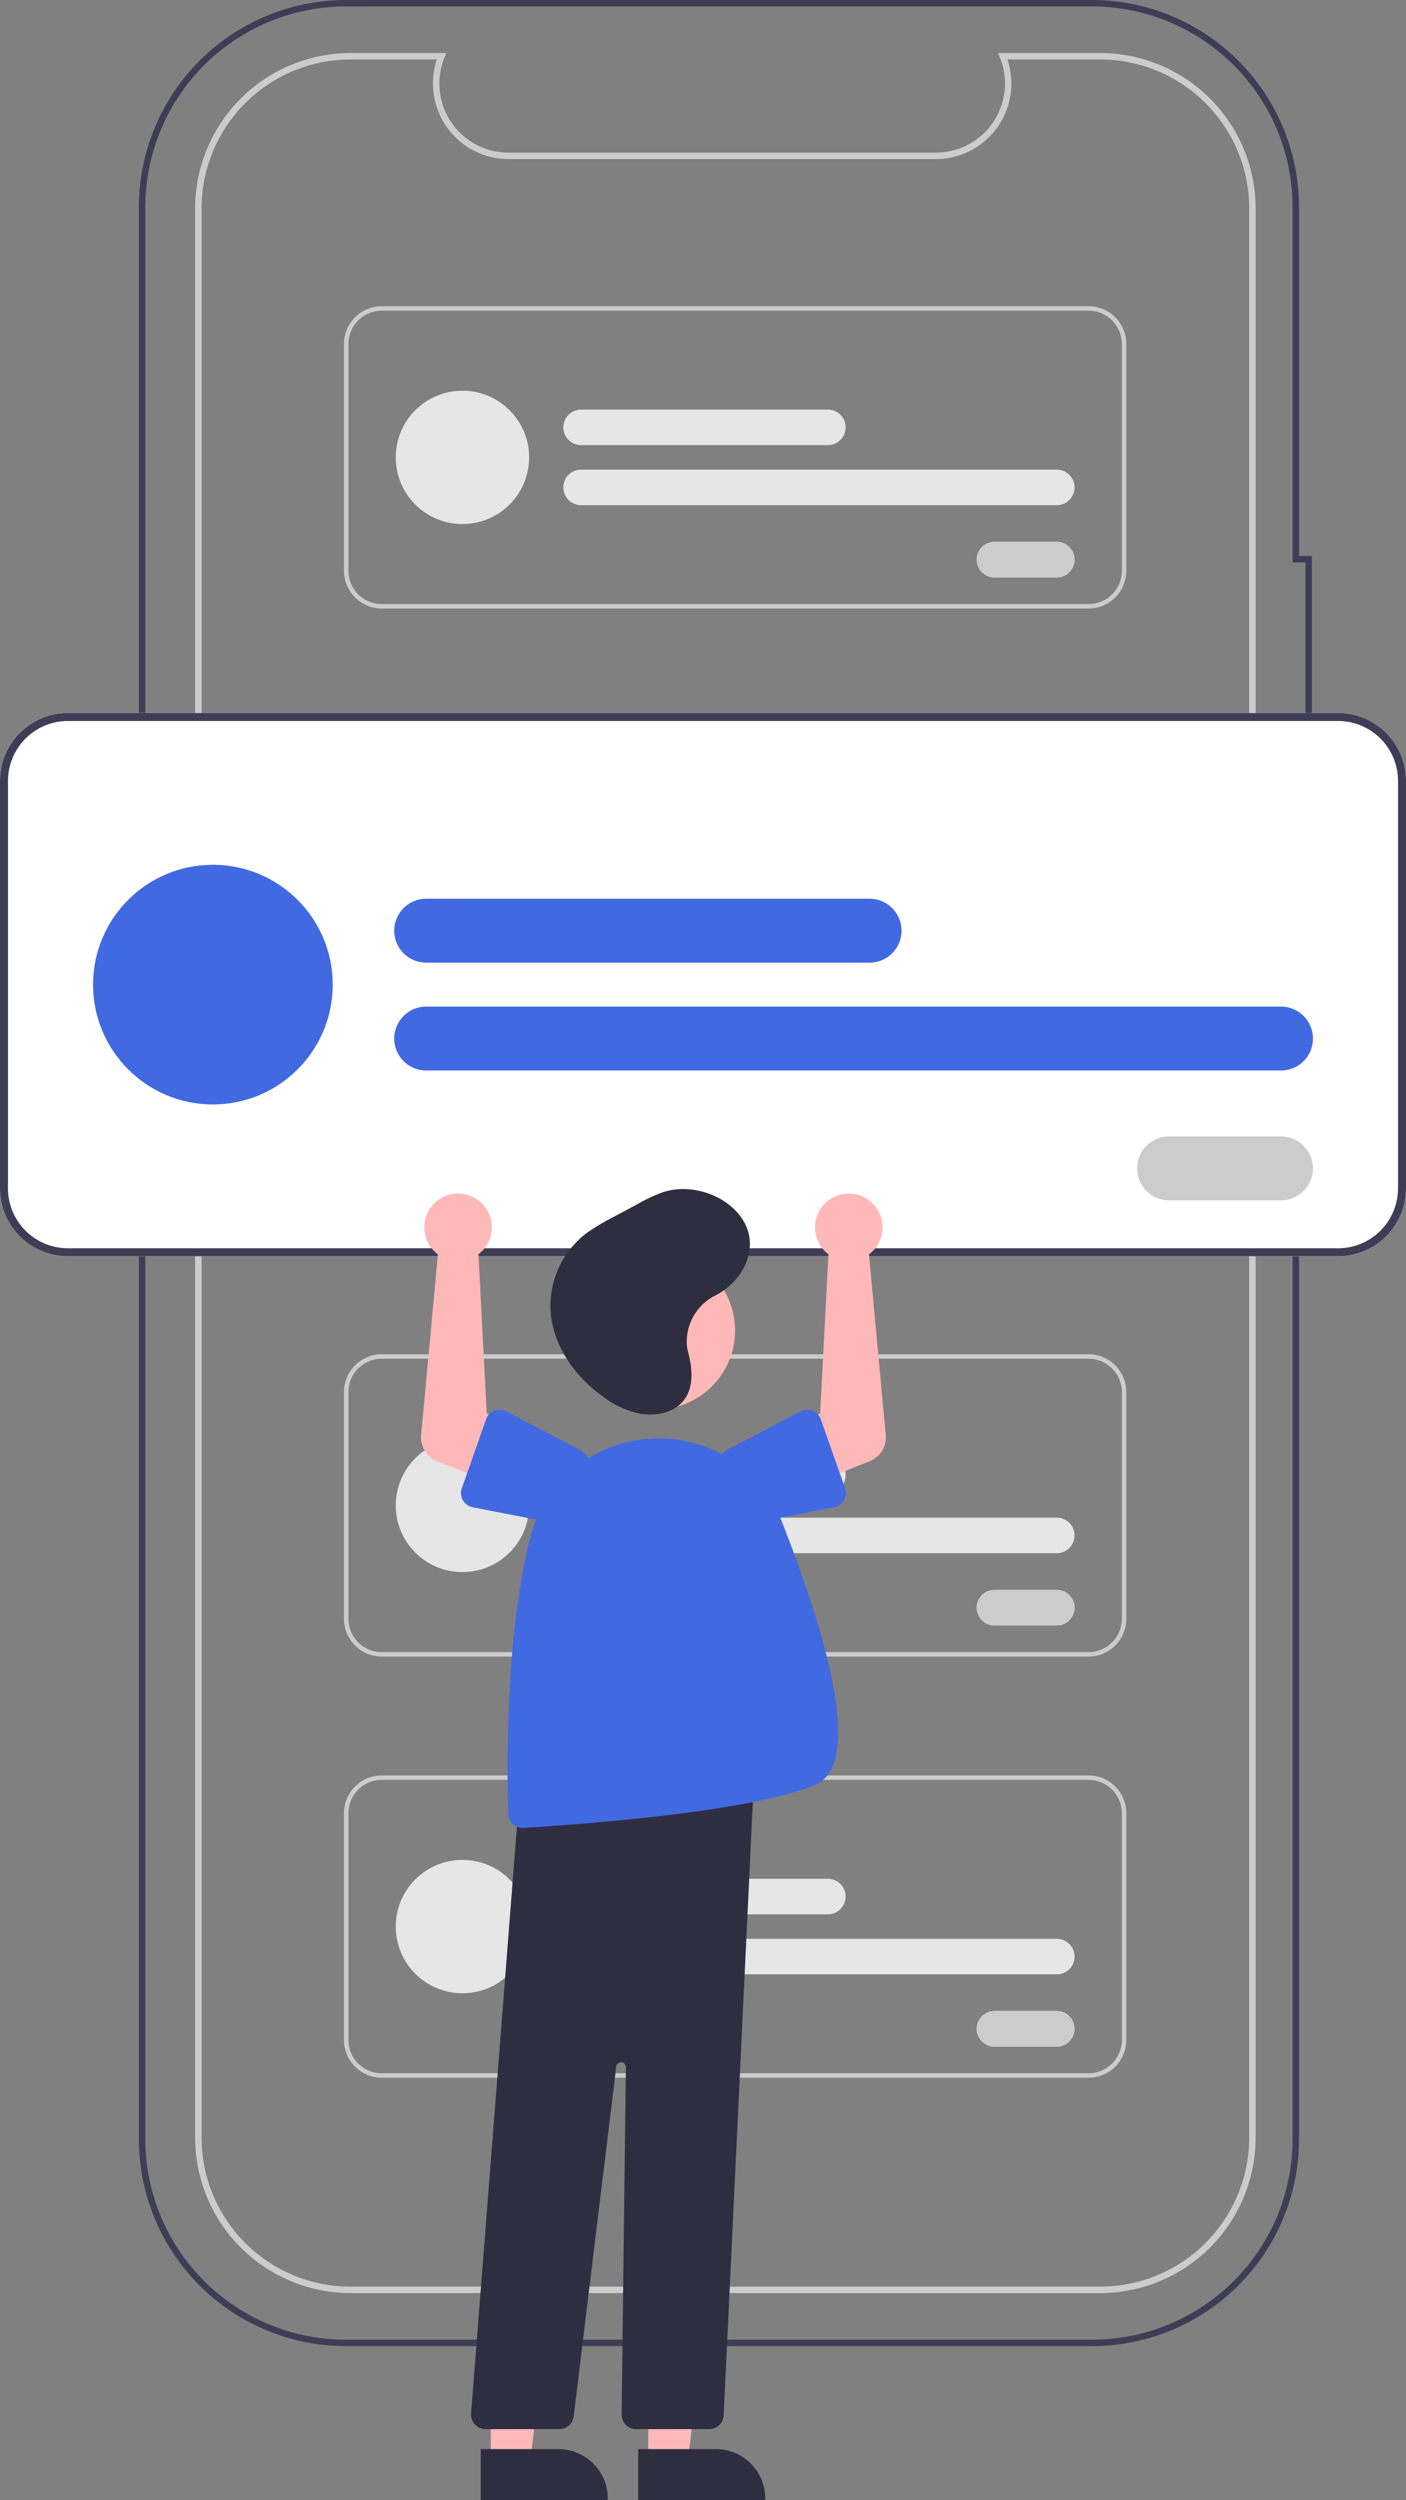 <svg xmlns="http://www.w3.org/2000/svg" data-name="Layer 1" width="437.37" height="777.687" viewBox="0 0 437.37 777.687" xmlns:xlink="http://www.w3.org/1999/xlink"><rect x="0" y="0" width="437.37" height="777.687" fill="#808080" stroke="none"/><path d="M720.542,790.676H488.454a64.402,64.402,0,0,1-64.402-64.402V125.3a64.475,64.475,0,0,1,64.402-64.402H720.541a64.475,64.475,0,0,1,64.402,64.402V233.846h3.999V313.822H784.943V726.275a64.402,64.402,0,0,1-64.401,64.402ZM488.454,62.899a62.472,62.472,0,0,0-62.402,62.402V726.275A62.401,62.401,0,0,0,488.454,788.676H720.541A62.402,62.402,0,0,0,782.943,726.275V311.822h3.999V235.846H782.943V125.3a62.472,62.472,0,0,0-62.402-62.402Z" transform="translate(-380.851 -60.899)" fill="#3f3d56"/><path d="M723.098,774.183H489.898A48.406,48.406,0,0,1,441.548,725.833V125.743A48.406,48.406,0,0,1,489.898,77.393h29.777l-.56,1.377a21.507,21.507,0,0,0,19.904,29.613H671.978a21.507,21.507,0,0,0,19.904-29.613l-.56-1.377h31.777a48.406,48.406,0,0,1,48.35,48.35V725.833A48.405,48.405,0,0,1,723.098,774.183ZM489.898,79.393A46.404,46.404,0,0,0,443.548,125.743V725.833a46.404,46.404,0,0,0,46.35,46.35h233.2a46.403,46.403,0,0,0,46.35-46.35V125.743h0A46.404,46.404,0,0,0,723.098,79.393H694.246a23.508,23.508,0,0,1-22.267,30.99H539.018A23.508,23.508,0,0,1,516.75,79.393Z" transform="translate(-380.851 -60.899)" fill="#ccc"/><path d="M797.098,451.665H401.974a21.147,21.147,0,0,1-21.123-21.123V303.804a21.147,21.147,0,0,1,21.123-21.123H797.098a21.147,21.147,0,0,1,21.123,21.123V430.542A21.147,21.147,0,0,1,797.098,451.665Z" transform="translate(-380.851 -60.899)" fill="#fff"/><path d="M797.098,451.665H401.974a21.147,21.147,0,0,1-21.123-21.123V303.804a21.147,21.147,0,0,1,21.123-21.123H797.098a21.147,21.147,0,0,1,21.123,21.123V430.542A21.147,21.147,0,0,1,797.098,451.665ZM401.974,285.166a18.659,18.659,0,0,0-18.638,18.638V430.542A18.659,18.659,0,0,0,401.974,449.18H797.098a18.659,18.659,0,0,0,18.638-18.638V303.804A18.659,18.659,0,0,0,797.098,285.166Z" transform="translate(-380.851 -60.899)" fill="#3f3d56"/><path d="M651.351,360.339H513.43a9.94,9.94,0,0,1,0-19.88H651.351a9.94,9.94,0,0,1,0,19.88Z" transform="translate(-380.851 -60.899)" fill="#4169e1"/><path d="M779.331,393.887H513.43a9.94,9.94,0,0,1,0-19.88H779.331a9.94,9.94,0,0,1,0,19.88Z" transform="translate(-380.851 -60.899)" fill="#4169e1"/><circle cx="66.226" cy="306.274" r="37.276" fill="#4169e1"/><path d="M779.316,434.269h-34.791a9.94,9.94,0,1,1,0-19.88h34.791a9.94,9.94,0,1,1,0,19.88Z" transform="translate(-380.851 -60.899)" fill="#fff"/><path d="M779.316,434.269h-34.791a9.94,9.94,0,1,1,0-19.88h34.791a9.94,9.94,0,1,1,0,19.88Z" transform="translate(-380.851 -60.899)" fill="#ccc"/><path d="M719.467,250.188H499.605A11.767,11.767,0,0,1,487.851,238.434v-70.522a11.767,11.767,0,0,1,11.754-11.754H719.467a11.767,11.767,0,0,1,11.754,11.754v70.522A11.767,11.767,0,0,1,719.467,250.188ZM499.605,157.541a10.383,10.383,0,0,0-10.371,10.371v70.522a10.383,10.383,0,0,0,10.371,10.371H719.467a10.383,10.383,0,0,0,10.371-10.371v-70.522A10.383,10.383,0,0,0,719.467,157.541Z" transform="translate(-380.851 -60.899)" fill="#ccc"/><path d="M638.368,199.37H561.623a5.531,5.531,0,0,1,0-11.062h76.745a5.531,5.531,0,0,1,0,11.062Z" transform="translate(-380.851 -60.899)" fill="#e6e6e6"/><path d="M709.581,218.038h-147.958a5.531,5.531,0,0,1,0-11.062h147.958a5.531,5.531,0,1,1,0,11.062Z" transform="translate(-380.851 -60.899)" fill="#e6e6e6"/><circle cx="143.851" cy="142.274" r="20.742" fill="#e6e6e6"/><path d="M709.573,240.508H690.214a5.531,5.531,0,1,1,0-11.062h19.359a5.531,5.531,0,0,1,0,11.062Z" transform="translate(-380.851 -60.899)" fill="#fff"/><path d="M709.573,240.508H690.214a5.531,5.531,0,1,1,0-11.062h19.359a5.531,5.531,0,0,1,0,11.062Z" transform="translate(-380.851 -60.899)" fill="#ccc"/><path d="M719.467,576.188H499.605A11.767,11.767,0,0,1,487.851,564.434v-70.522a11.767,11.767,0,0,1,11.754-11.754H719.467a11.767,11.767,0,0,1,11.754,11.754v70.522A11.767,11.767,0,0,1,719.467,576.188ZM499.605,483.541a10.383,10.383,0,0,0-10.371,10.371v70.522a10.383,10.383,0,0,0,10.371,10.371H719.467a10.383,10.383,0,0,0,10.371-10.371v-70.522A10.383,10.383,0,0,0,719.467,483.541Z" transform="translate(-380.851 -60.899)" fill="#ccc"/><path d="M638.368,525.37H561.623a5.531,5.531,0,0,1,0-11.062h76.745a5.531,5.531,0,0,1,0,11.062Z" transform="translate(-380.851 -60.899)" fill="#e6e6e6"/><path d="M709.581,544.038h-147.958a5.531,5.531,0,0,1,0-11.062h147.958a5.531,5.531,0,1,1,0,11.062Z" transform="translate(-380.851 -60.899)" fill="#e6e6e6"/><circle cx="143.851" cy="468.274" r="20.742" fill="#e6e6e6"/><path d="M709.573,566.508H690.214a5.531,5.531,0,1,1,0-11.062h19.359a5.531,5.531,0,0,1,0,11.062Z" transform="translate(-380.851 -60.899)" fill="#fff"/><path d="M709.573,566.508H690.214a5.531,5.531,0,1,1,0-11.062h19.359a5.531,5.531,0,0,1,0,11.062Z" transform="translate(-380.851 -60.899)" fill="#ccc"/><path d="M719.467,707.188H499.605A11.767,11.767,0,0,1,487.851,695.434v-70.522a11.767,11.767,0,0,1,11.754-11.754H719.467a11.767,11.767,0,0,1,11.754,11.754v70.522A11.767,11.767,0,0,1,719.467,707.188ZM499.605,614.541a10.383,10.383,0,0,0-10.371,10.371v70.522a10.383,10.383,0,0,0,10.371,10.371H719.467a10.383,10.383,0,0,0,10.371-10.371v-70.522A10.383,10.383,0,0,0,719.467,614.541Z" transform="translate(-380.851 -60.899)" fill="#ccc"/><path d="M638.368,656.37H561.623a5.531,5.531,0,0,1,0-11.062h76.745a5.531,5.531,0,0,1,0,11.062Z" transform="translate(-380.851 -60.899)" fill="#e6e6e6"/><path d="M709.581,675.038h-147.958a5.531,5.531,0,0,1,0-11.062h147.958a5.531,5.531,0,1,1,0,11.062Z" transform="translate(-380.851 -60.899)" fill="#e6e6e6"/><circle cx="143.851" cy="599.274" r="20.742" fill="#e6e6e6"/><path d="M709.573,697.508H690.214a5.531,5.531,0,1,1,0-11.062h19.359a5.531,5.531,0,0,1,0,11.062Z" transform="translate(-380.851 -60.899)" fill="#fff"/><path d="M709.573,697.508H690.214a5.531,5.531,0,1,1,0-11.062h19.359a5.531,5.531,0,0,1,0,11.062Z" transform="translate(-380.851 -60.899)" fill="#ccc"/><polygon points="201.657 765.803 213.917 765.803 219.749 718.515 201.655 718.516 201.657 765.803" fill="#ffb8b8"/><path d="M579.381,822.699l24.144-.001h.001a15.386,15.386,0,0,1,15.386,15.386v.5l-39.531.001Z" transform="translate(-380.851 -60.899)" fill="#2f2e41"/><polygon points="152.657 765.803 164.917 765.803 170.749 718.515 152.655 718.516 152.657 765.803" fill="#ffb8b8"/><path d="M530.381,822.699l24.144-.001h.001a15.386,15.386,0,0,1,15.386,15.386v.5l-39.531.001Z" transform="translate(-380.851 -60.899)" fill="#2f2e41"/><circle cx="204.104" cy="413.861" r="24.561" fill="#ffb8b8"/><path d="M601.471,816.496H578.721a4.5,4.5,0,0,1-4.5-4.555l1.322-108.031a1.5,1.5,0,0,0-2.989-.2L559.313,812.54a4.504,4.504,0,0,1-4.467,3.956H531.877a4.5,4.5,0,0,1-4.486-4.851l15.167-194.075.412-.045,72.629-7.844-9.633,202.528A4.495,4.495,0,0,1,601.471,816.496Z" transform="translate(-380.851 -60.899)" fill="#2f2e41"/><path d="M543.442,629.484a4.496,4.496,0,0,1-4.484-4.358c-.396-12.271-1.076-54.732,6.822-85.905a40.924,40.924,0,0,1,37.793-30.839h0a41.179,41.179,0,0,1,40.559,26.023c13.275,33.703,25.818,75.246,10.181,81.762-20.495,8.539-74.523,12.346-90.594,13.309Q543.58,629.484,543.442,629.484Z" transform="translate(-380.851 -60.899)" fill="#4169e1"/><path d="M637.314,449.936a10.525,10.525,0,0,0,1.246,1.093l-2.578,49.526-10.724,5.491,6.171,17.268,19.93-7.875a8,8,0,0,0,5.026-8.181l-5.221-56.179a10.497,10.497,0,1,0-13.849-1.143Z" transform="translate(-380.851 -60.899)" fill="#ffb8b8"/><path d="M636.185,502.399l7.544,21.439a4.5,4.5,0,0,1-3.389,5.912l-22.245,4.308a12.497,12.497,0,0,1-8.228-23.602l19.974-10.543a4.5,4.5,0,0,1,6.344,2.486Z" transform="translate(-380.851 -60.899)" fill="#4169e1"/><path d="M530.927,449.936a10.526,10.526,0,0,1-1.246,1.093l2.578,49.526,10.724,5.491-6.171,17.268L516.883,515.438a8,8,0,0,1-5.026-8.181l5.221-56.179a10.497,10.497,0,1,1,13.849-1.143Z" transform="translate(-380.851 -60.899)" fill="#ffb8b8"/><path d="M534.659,499.703a4.495,4.495,0,0,1,3.741.21l19.974,10.543a12.497,12.497,0,0,1-8.228,23.602l-22.245-4.308a4.5,4.5,0,0,1-3.389-5.912l7.544-21.439A4.495,4.495,0,0,1,534.659,499.703Z" transform="translate(-380.851 -60.899)" fill="#4169e1"/><path d="M594.494,478.946a16.143,16.143,0,0,1,9.041-15.168c7.466-3.854,12.156-12.075,10.101-19.582-2.631-9.609-15.709-15.841-26.305-12.535a48.565,48.565,0,0,0-8.261,3.839l-6.923,3.711a71.727,71.727,0,0,0-8.534,5.038A28.315,28.315,0,0,0,552.342,470.78c1.363,9.769,7.761,18.727,16.518,24.861a27.937,27.937,0,0,0,11.319,5.031c4.198.692,8.87-.094,11.939-2.705,4.796-4.079,4.301-10.911,2.75-16.616A12.09,12.09,0,0,1,594.494,478.946Z" transform="translate(-380.851 -60.899)" fill="#2f2e41"/></svg>